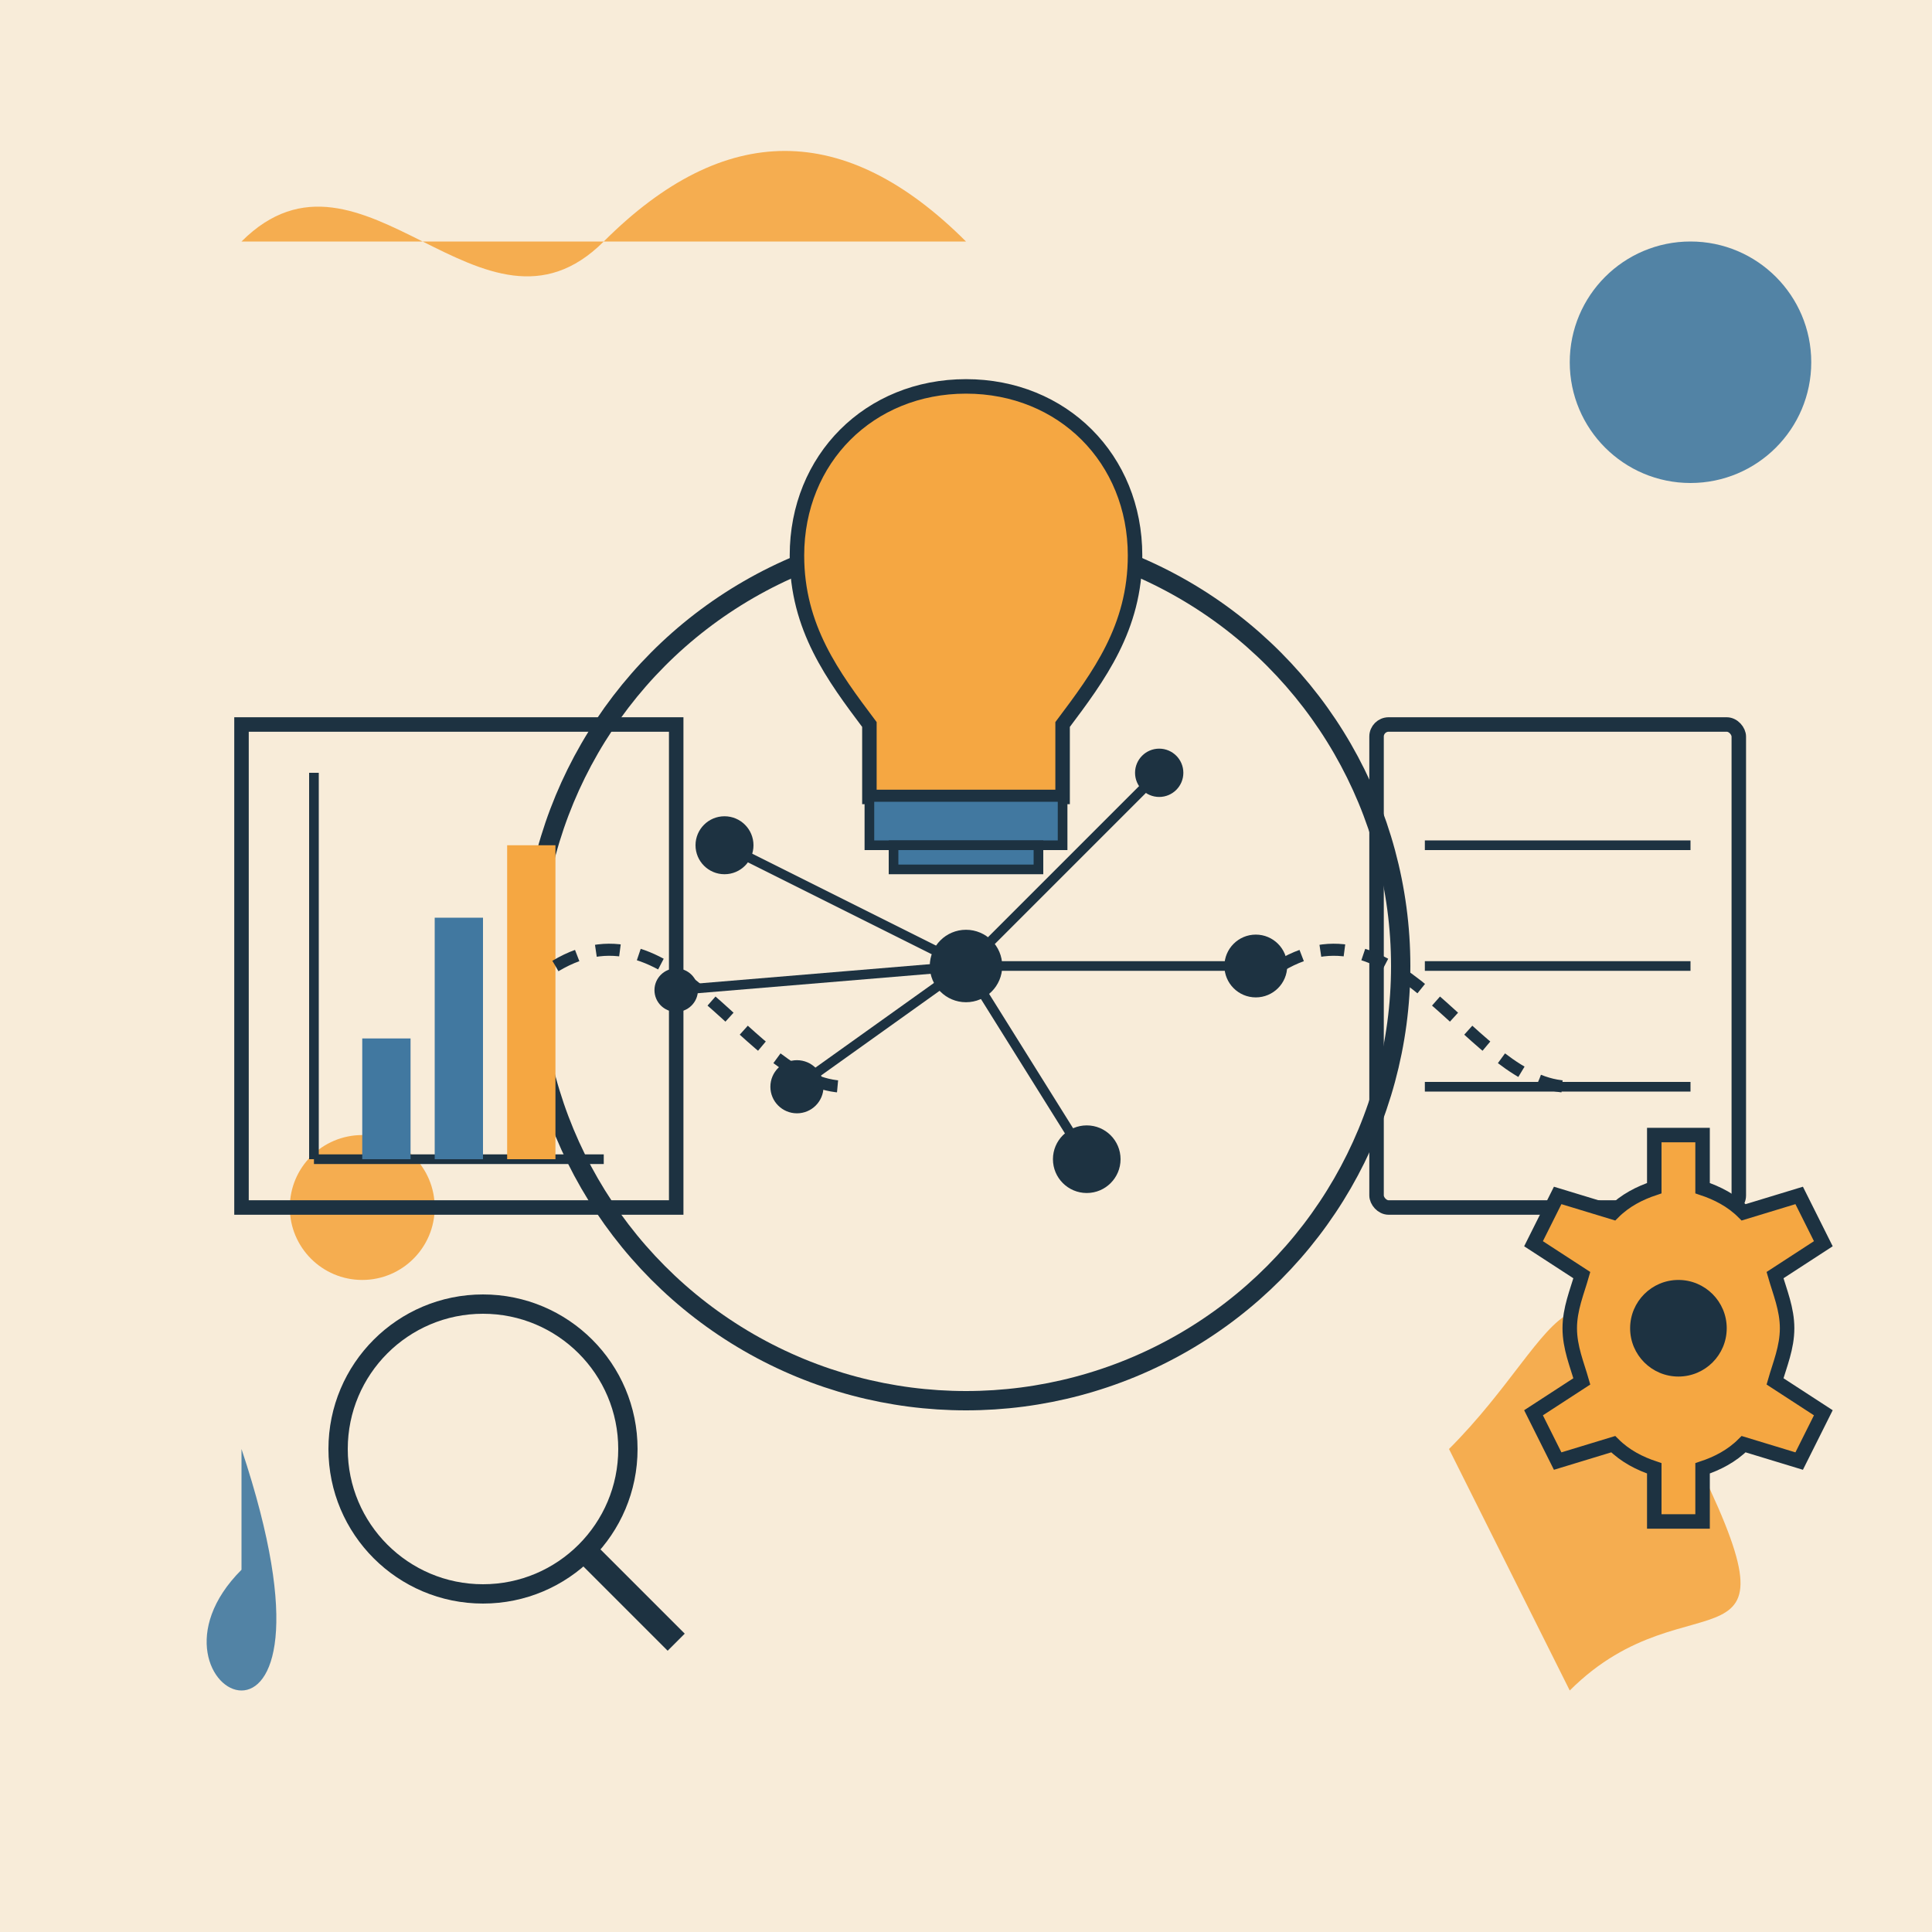 <svg viewBox="0 0 800 800" xmlns="http://www.w3.org/2000/svg">
  <!-- Background -->
  <rect width="800" height="800" fill="#f8ecd9" />
  
  <!-- Abstract shapes -->
  <path d="M100,100 C150,50 200,150 250,100 S350,50 400,100" fill="#f5a742" opacity="0.9" />
  <path d="M650,700 C700,650 750,700 700,600 S650,550 600,600" fill="#f5a742" opacity="0.9" />
  <path d="M100,650 C50,700 150,750 100,600" fill="#4178a0" opacity="0.9" />
  <circle cx="700" cy="150" r="50" fill="#4178a0" opacity="0.9" />
  <circle cx="150" cy="500" r="30" fill="#f5a742" opacity="0.9" />
  
  <!-- Central Brain/Data Node -->
  <circle cx="400" cy="400" r="180" fill="none" stroke="#1d3241" stroke-width="8" />
  
  <!-- Data Nodes -->
  <circle cx="400" cy="400" r="15" fill="#1d3241" />
  <circle cx="300" cy="350" r="12" fill="#1d3241" />
  <circle cx="480" cy="320" r="10" fill="#1d3241" />
  <circle cx="450" cy="480" r="14" fill="#1d3241" />
  <circle cx="330" cy="450" r="11" fill="#1d3241" />
  <circle cx="520" cy="400" r="13" fill="#1d3241" />
  <circle cx="280" cy="410" r="9" fill="#1d3241" />
  
  <!-- Connection Lines -->
  <line x1="400" y1="400" x2="300" y2="350" stroke="#1d3241" stroke-width="4" />
  <line x1="400" y1="400" x2="480" y2="320" stroke="#1d3241" stroke-width="4" />
  <line x1="400" y1="400" x2="450" y2="480" stroke="#1d3241" stroke-width="4" />
  <line x1="400" y1="400" x2="330" y2="450" stroke="#1d3241" stroke-width="4" />
  <line x1="400" y1="400" x2="520" y2="400" stroke="#1d3241" stroke-width="4" />
  <line x1="400" y1="400" x2="280" y2="410" stroke="#1d3241" stroke-width="4" />
  
  <!-- Chart Elements -->
  <rect x="570" y="300" width="150" height="200" fill="none" stroke="#1d3241" stroke-width="6" rx="5" ry="5" />
  <line x1="590" y1="350" x2="700" y2="350" stroke="#1d3241" stroke-width="4" />
  <line x1="590" y1="400" x2="700" y2="400" stroke="#1d3241" stroke-width="4" />
  <line x1="590" y1="450" x2="700" y2="450" stroke="#1d3241" stroke-width="4" />
  
  <!-- Bar Graph -->
  <rect x="100" y="300" width="180" height="200" fill="none" stroke="#1d3241" stroke-width="6" />
  <line x1="130" y1="480" x2="250" y2="480" stroke="#1d3241" stroke-width="4" />
  <line x1="130" y1="320" x2="130" y2="480" stroke="#1d3241" stroke-width="4" />
  <rect x="150" y="430" width="20" height="50" fill="#4178a0" />
  <rect x="180" y="380" width="20" height="100" fill="#4178a0" />
  <rect x="210" y="350" width="20" height="130" fill="#f5a742" />
  
  <!-- Magnifying Glass -->
  <circle cx="200" cy="600" r="60" fill="none" stroke="#1d3241" stroke-width="8" />
  <line x1="240" y1="640" x2="280" y2="680" stroke="#1d3241" stroke-width="10" />
  
  <!-- Lightbulb -->
  <path d="M400,160 C360,160 330,190 330,230 C330,260 345,280 360,300 L360,330 L440,330 L440,300 C455,280 470,260 470,230 C470,190 440,160 400,160 Z" fill="#f5a742" stroke="#1d3241" stroke-width="6" />
  <rect x="360" y="330" width="80" height="20" fill="#4178a0" stroke="#1d3241" stroke-width="4" />
  <rect x="370" y="350" width="60" height="10" fill="#4178a0" stroke="#1d3241" stroke-width="4" />
  
  <!-- Gear -->
  <path d="M650,550 C650,542 653,535 655,528 L635,515 L645,495 L668,502 C673,497 679,494 685,492 L685,470 L705,470 L705,492 C711,494 717,497 722,502 L745,495 L755,515 L735,528 C737,535 740,542 740,550 C740,558 737,565 735,572 L755,585 L745,605 L722,598 C717,603 711,606 705,608 L705,630 L685,630 L685,608 C679,606 673,603 668,598 L645,605 L635,585 L655,572 C653,565 650,558 650,550 Z" fill="#f5a742" stroke="#1d3241" stroke-width="6" />
  <circle cx="695" cy="550" r="20" fill="#1d3241" />
  
  <!-- Data Flow Lines -->
  <path d="M530,400 C580,370 610,450 650,450" fill="none" stroke="#1d3241" stroke-width="5" stroke-dasharray="10,8" />
  <path d="M230,400 C280,370 310,450 350,450" fill="none" stroke="#1d3241" stroke-width="5" stroke-dasharray="10,8" />
</svg>
